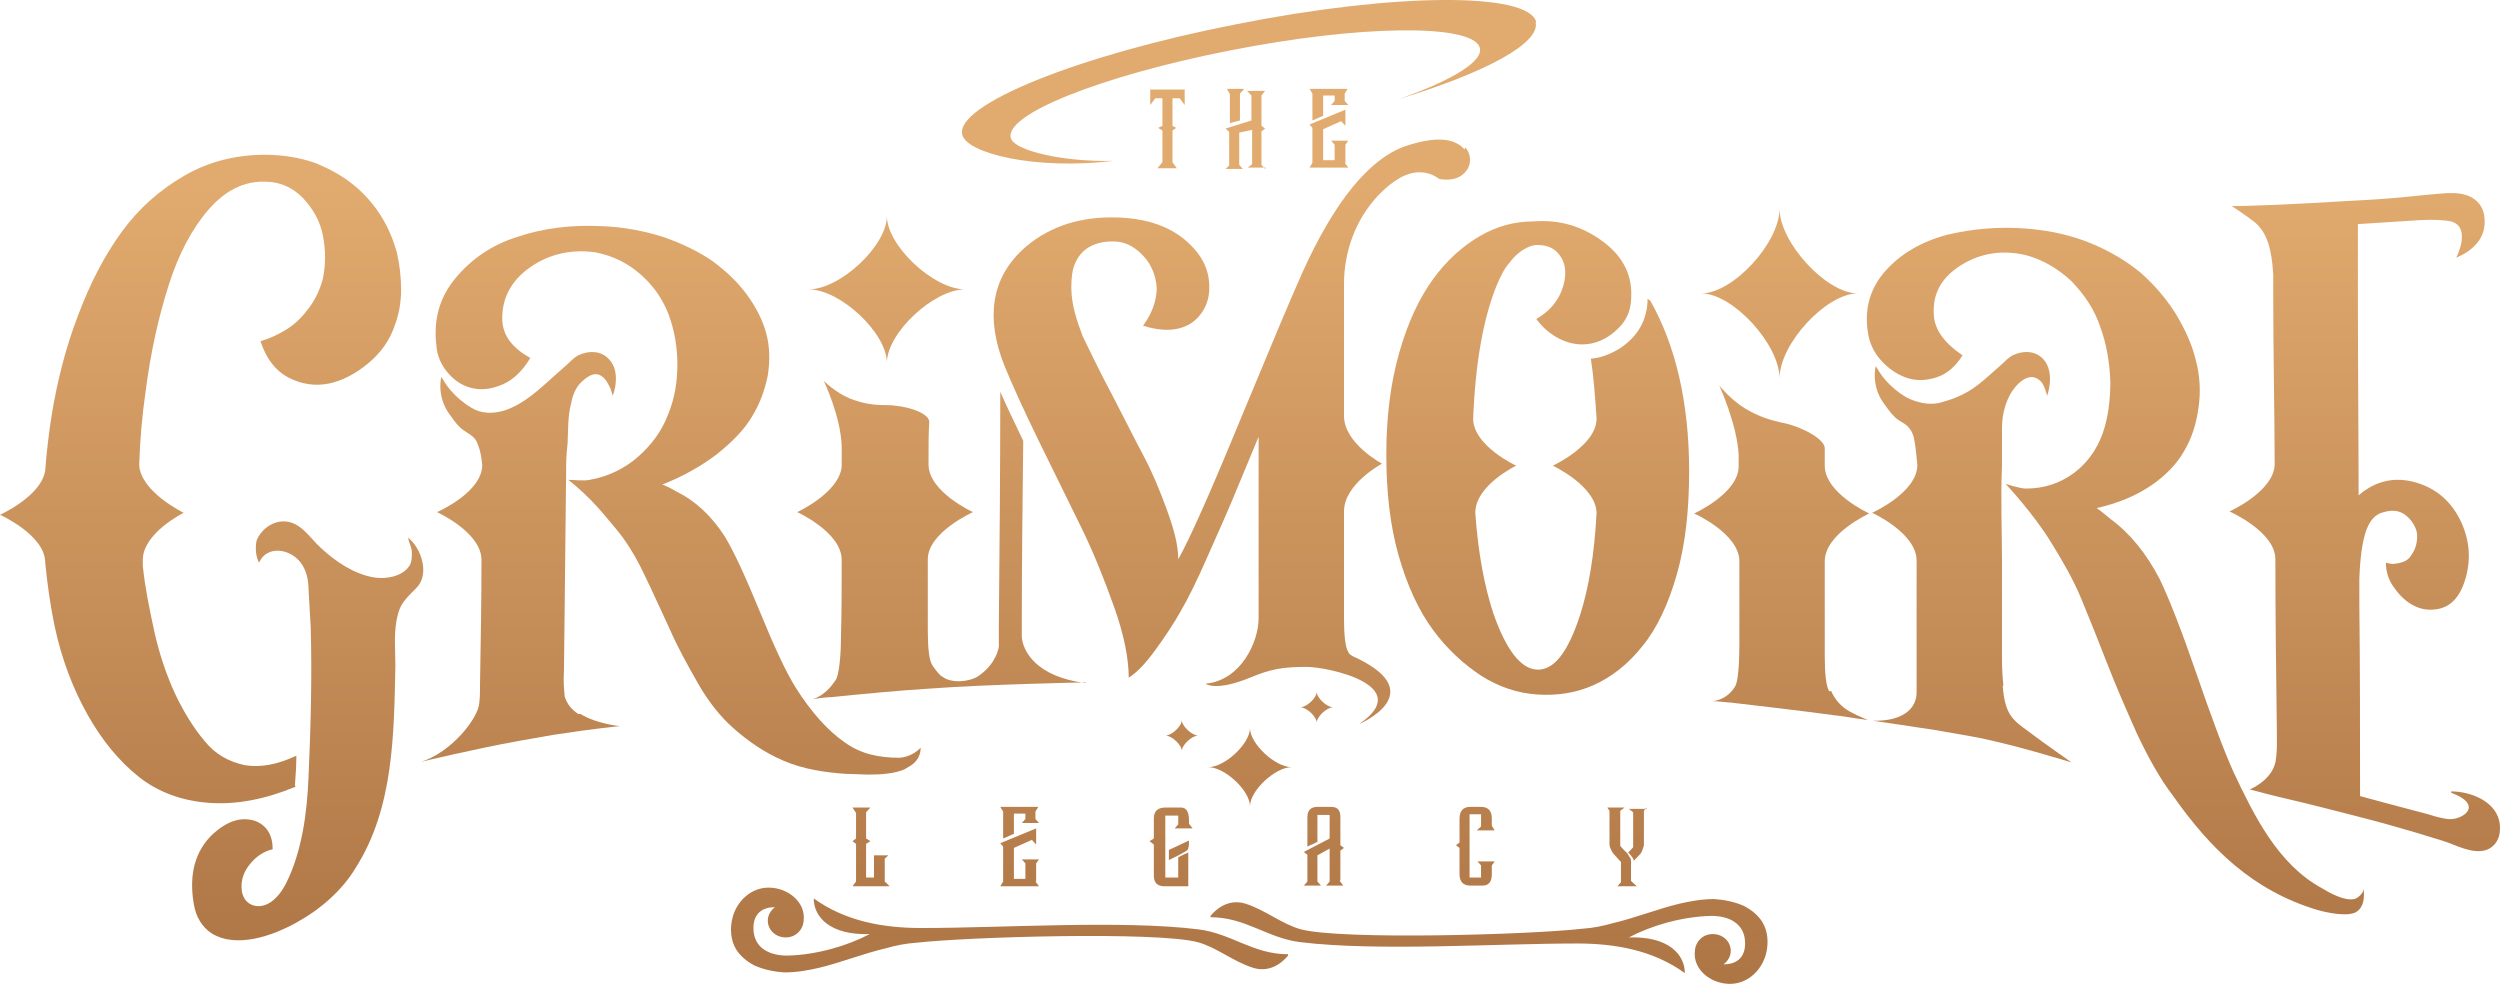 <svg width="142" height="56" viewBox="0 0 142 56" fill="none" xmlns="http://www.w3.org/2000/svg"><path d="M103.89 39.256C103.727 38.95 103.646 38.301 103.646 37.269C103.646 36.236 103.646 35.166 103.646 34.134C103.646 32.987 103.646 32.682 103.646 31.879C103.646 30.312 106.173 29.165 106.173 29.165C106.173 29.165 103.646 28.018 103.646 26.451C103.646 26.107 103.646 25.763 103.646 25.457C103.646 24.922 102.26 24.196 101.2 24.005C100.508 23.852 99.896 23.661 99.122 23.202C98.307 22.706 97.655 21.903 97.655 21.903C97.655 21.903 98.674 24.12 98.755 25.84C98.755 26.069 98.755 26.26 98.755 26.489C98.755 28.018 96.228 29.165 96.228 29.165C96.228 29.165 98.796 30.312 98.796 31.879C98.796 33.484 98.796 35.052 98.796 36.657C98.796 37.765 98.714 38.759 98.551 38.989C98.51 39.065 98.144 39.715 97.288 39.83C97.695 39.83 98.103 39.906 98.307 39.906C100.263 40.135 102.26 40.365 104.216 40.632C104.42 40.632 105.48 40.823 106.091 40.9C105.113 40.479 104.787 40.288 104.502 39.982C104.257 39.753 104.054 39.371 104.013 39.256H103.89Z" fill="url(#paint0_linear_13_865)"/><path d="M93.579 16.972C93.579 16.972 93.579 17.086 93.579 17.163C93.497 18.348 92.927 19.227 91.867 19.877C91.378 20.144 90.889 20.335 90.359 20.373C90.522 21.405 90.603 22.552 90.685 23.775C90.685 25.304 88.199 26.451 88.199 26.451C88.199 26.451 90.644 27.598 90.685 29.127C90.563 31.496 90.237 33.408 89.748 34.937C89.055 37.077 88.24 38.109 87.261 38.033C86.365 37.956 85.549 36.924 84.816 34.822C84.327 33.331 83.96 31.458 83.797 29.127C83.797 27.559 86.12 26.451 86.12 26.451C86.12 26.451 83.716 25.343 83.675 23.814C83.797 20.641 84.245 18.042 85.06 16.092C85.264 15.634 85.468 15.213 85.754 14.908C85.998 14.563 86.283 14.334 86.528 14.181C86.772 14.028 87.058 13.914 87.302 13.914C87.913 13.914 88.362 14.105 88.688 14.64C88.973 15.137 88.973 15.748 88.729 16.436C88.484 17.124 87.995 17.698 87.261 18.118C87.71 18.73 88.28 19.15 88.892 19.38C89.503 19.609 90.074 19.609 90.604 19.456C91.133 19.303 91.582 18.997 91.989 18.577C92.397 18.156 92.601 17.66 92.641 17.086C92.764 15.71 92.234 14.602 91.052 13.723C89.87 12.843 88.566 12.461 87.098 12.576C86.039 12.576 85.02 12.844 84.041 13.417C83.063 13.99 82.167 14.793 81.392 15.863C80.618 16.933 79.966 18.309 79.477 20.029C78.988 21.749 78.743 23.661 78.743 25.801C78.743 27.903 78.947 29.815 79.436 31.535C79.925 33.255 80.577 34.669 81.392 35.777C82.208 36.886 83.145 37.727 84.123 38.377C85.142 39.026 86.202 39.37 87.302 39.447C88.403 39.523 89.503 39.37 90.522 38.912C91.541 38.453 92.478 37.727 93.293 36.695C94.109 35.701 94.761 34.325 95.25 32.605C95.739 30.885 95.943 28.935 95.943 26.757C95.943 22.858 95.168 19.609 93.742 17.086L93.579 16.972Z" fill="url(#paint1_linear_13_865)"/><path d="M16.751 44.607C16.792 44.072 16.833 43.499 16.833 42.925C15.773 43.422 14.795 43.613 13.898 43.46C13.002 43.269 12.227 42.849 11.616 42.084C11.005 41.358 10.434 40.441 9.945 39.409C9.456 38.339 9.048 37.154 8.763 35.854C8.478 34.554 8.233 33.331 8.111 32.146C8.111 32.032 8.111 31.917 8.111 31.802C8.111 30.273 10.434 29.127 10.434 29.127C10.434 29.127 7.988 27.942 7.907 26.413C7.948 24.999 8.07 23.622 8.274 22.208C8.559 19.991 9.008 18.004 9.578 16.207C10.149 14.411 10.923 12.958 11.861 11.888C12.798 10.818 13.857 10.283 15.04 10.321C15.895 10.321 16.588 10.627 17.2 11.238C17.77 11.85 18.178 12.538 18.341 13.379C18.504 14.22 18.504 15.022 18.341 15.825C18.178 16.437 17.933 16.972 17.566 17.469C17.2 17.965 16.792 18.386 16.303 18.692C15.814 18.998 15.325 19.227 14.795 19.38C15.121 20.374 15.651 21.061 16.384 21.444C17.118 21.826 17.892 21.941 18.667 21.788C19.441 21.635 20.216 21.214 20.909 20.641C21.642 20.029 22.131 19.341 22.416 18.501C22.661 17.851 22.783 17.163 22.783 16.475C22.783 15.748 22.702 15.022 22.539 14.334C22.335 13.608 22.05 12.92 21.642 12.27C21.235 11.62 20.705 11.009 20.093 10.512C19.482 10.015 18.748 9.595 17.892 9.251C16.996 8.945 16.058 8.792 15.04 8.792C13.409 8.792 11.86 9.174 10.475 9.977C9.089 10.779 7.907 11.812 6.929 13.149C5.951 14.487 5.136 16.054 4.443 17.889C3.75 19.686 3.261 21.597 2.935 23.584C2.772 24.616 2.649 25.648 2.568 26.719C2.364 28.171 0 29.241 0 29.241C0 29.241 2.568 30.388 2.568 31.955C2.69 33.178 2.853 34.363 3.098 35.548C3.505 37.459 4.157 39.141 4.973 40.594C5.788 42.046 6.766 43.231 7.866 44.11C8.967 44.989 10.312 45.486 11.861 45.601C13.409 45.716 15.039 45.41 16.792 44.684L16.751 44.607Z" fill="url(#paint2_linear_13_865)"/><path d="M23.191 30.579C23.232 30.846 23.395 31.114 23.395 31.382C23.395 31.687 23.395 31.993 23.191 32.223C22.784 32.758 21.887 32.911 21.235 32.796C20.094 32.605 19.034 31.879 18.219 31.114C17.567 30.541 17.037 29.509 15.937 29.623C15.325 29.7 14.836 30.12 14.592 30.655C14.551 30.77 14.428 31.42 14.714 31.955C15.162 30.961 16.466 31.152 17.078 31.955C17.404 32.375 17.526 32.949 17.526 33.484C17.567 34.21 17.608 34.937 17.648 35.624C17.73 38.453 17.648 41.282 17.526 44.11C17.445 46.136 17.159 48.391 16.222 50.226C16.018 50.608 15.774 50.952 15.407 51.22C14.714 51.717 13.858 51.449 13.736 50.608C13.654 49.996 13.858 49.461 14.265 49.003C14.591 48.62 14.999 48.353 15.488 48.238C15.488 47.435 15.162 46.9 14.51 46.633C13.695 46.365 12.921 46.633 12.105 47.359C11.086 48.315 10.72 49.652 11.005 51.334C11.127 52.099 11.494 52.672 12.024 53.016C13.45 53.895 15.529 53.131 16.833 52.404C18.219 51.64 19.442 50.57 20.216 49.27C22.376 45.868 22.376 41.626 22.458 37.803C22.458 36.809 22.335 35.816 22.621 34.822C22.784 34.21 23.191 33.866 23.64 33.407C24.414 32.643 23.966 31.191 23.191 30.541V30.579Z" fill="url(#paint3_linear_13_865)"/><path d="M54.818 16.436C53.025 16.436 50.376 18.921 50.376 20.603C50.376 18.921 47.727 16.436 45.933 16.436C47.727 16.436 50.376 13.952 50.376 12.27C50.376 13.952 53.025 16.436 54.818 16.436Z" fill="url(#paint4_linear_13_865)"/><path d="M105.521 16.666C103.727 16.666 101.078 19.533 101.078 21.482C101.078 19.571 98.429 16.666 96.636 16.666C98.429 16.666 101.078 13.799 101.078 11.85C101.078 13.761 103.727 16.666 105.521 16.666Z" fill="url(#paint5_linear_13_865)"/><path d="M32.85 40.555C32.483 40.326 32.198 39.982 32.076 39.562C32.035 39.179 31.994 38.683 32.035 38.033C32.076 34.287 32.117 30.503 32.157 26.757C32.157 26.375 32.158 25.84 32.239 25.19C32.28 24.425 32.239 23.661 32.443 22.896C32.524 22.476 32.688 22.017 33.014 21.711C33.299 21.444 33.706 21.1 34.114 21.329C34.399 21.482 34.562 21.826 34.684 22.094C34.725 22.208 34.766 22.361 34.807 22.476C34.807 22.476 35.337 21.138 34.562 20.373C34.114 19.915 33.462 19.915 32.932 20.144C32.647 20.259 32.443 20.488 32.239 20.679C31.995 20.909 31.75 21.1 31.506 21.329C30.65 22.094 29.794 22.935 28.652 23.317C28 23.508 27.348 23.508 26.778 23.164C26.329 22.896 25.922 22.552 25.596 22.17C25.392 21.941 25.229 21.673 25.066 21.406C25.066 21.406 24.78 22.476 25.514 23.508C25.718 23.775 25.881 24.043 26.125 24.272C26.37 24.502 26.655 24.616 26.9 24.846C27.022 24.96 27.104 25.113 27.145 25.266C27.308 25.648 27.348 26.031 27.389 26.413C27.389 27.98 24.821 29.088 24.821 29.088C24.821 29.088 27.348 30.235 27.348 31.802C27.348 34.096 27.307 36.427 27.267 38.759C27.267 39.179 27.267 39.562 27.226 39.906C27.185 40.785 25.636 42.734 23.924 43.269C23.924 43.269 26.941 42.543 29.468 42.084C30.12 41.97 30.772 41.855 31.424 41.74C33.625 41.397 35.214 41.243 35.214 41.243C35.214 41.243 33.91 41.129 32.973 40.555H32.85Z" fill="url(#paint6_linear_13_865)"/><path d="M51.436 43.652C51.925 43.422 52.292 43.078 52.292 42.467C52.292 42.467 51.843 43.002 51.069 43.04C49.887 43.04 48.868 42.811 47.971 42.161C47.034 41.511 46.097 40.479 45.2 39.065C44.629 38.148 43.977 36.733 43.162 34.746C42.347 32.758 41.695 31.344 41.165 30.465C40.391 29.28 39.494 28.439 38.393 27.904C38.149 27.751 37.904 27.636 37.619 27.521C38.801 27.063 39.861 26.451 40.717 25.801C41.572 25.113 42.266 24.425 42.714 23.661C43.162 22.935 43.447 22.132 43.61 21.329C43.733 20.527 43.733 19.724 43.529 18.959C43.325 18.195 42.958 17.469 42.428 16.742C41.899 16.016 41.246 15.405 40.472 14.831C39.698 14.296 38.76 13.838 37.66 13.455C36.559 13.111 35.377 12.882 34.114 12.844C32.443 12.767 30.853 12.958 29.386 13.455C27.919 13.914 26.778 14.717 25.881 15.787C24.984 16.857 24.617 18.119 24.781 19.571C24.821 20.221 25.066 20.756 25.473 21.215C25.881 21.673 26.329 21.941 26.859 22.055C27.389 22.17 27.96 22.094 28.571 21.826C29.182 21.559 29.712 21.023 30.12 20.335C29.101 19.762 28.571 19.074 28.53 18.195C28.489 16.972 29.019 15.94 30.12 15.175C31.22 14.411 32.484 14.143 33.829 14.334C34.807 14.525 35.663 14.946 36.396 15.596C37.13 16.245 37.66 17.01 37.986 17.889C38.312 18.768 38.475 19.724 38.475 20.718C38.475 21.712 38.312 22.667 37.945 23.546C37.619 24.425 37.048 25.228 36.274 25.916C35.5 26.604 34.562 27.063 33.503 27.254C33.177 27.33 32.524 27.254 32.28 27.254C33.625 28.324 34.277 29.203 34.929 29.968C35.581 30.732 36.111 31.611 36.6 32.643C37.089 33.637 37.538 34.669 38.027 35.701C38.475 36.733 39.046 37.765 39.657 38.836C40.268 39.906 40.961 40.747 41.654 41.358C42.469 42.085 43.407 42.734 44.466 43.193C45.608 43.69 46.871 43.881 48.094 43.958C48.501 43.958 48.95 43.996 49.357 43.996C49.968 43.996 50.865 43.958 51.477 43.652H51.436Z" fill="url(#paint7_linear_13_865)"/><path d="M61.666 38.797C58.853 38.453 58.079 36.962 58.038 36.16C58.038 35.969 58.038 35.777 58.038 35.548C58.038 32.032 58.079 28.553 58.12 25.037C57.59 23.928 57.142 23.011 56.816 22.247C56.816 26.68 56.775 31.152 56.734 35.586C56.734 35.892 56.734 36.16 56.734 36.389C56.734 36.465 56.734 36.542 56.734 36.618C56.734 36.657 56.734 36.695 56.734 36.733C56.571 37.574 56 38.109 55.552 38.415C55.063 38.721 54.085 38.835 53.555 38.453C53.555 38.453 53.473 38.415 53.433 38.377C53.229 38.186 52.984 37.842 52.944 37.765C52.781 37.498 52.699 36.848 52.699 35.816C52.699 34.784 52.699 33.713 52.699 32.681C52.699 32.299 52.699 32.032 52.699 31.764C52.699 30.235 55.267 29.088 55.267 29.088C55.267 29.088 52.74 27.942 52.74 26.375C52.74 25.304 52.74 24.616 52.781 23.966C52.781 23.431 51.395 23.011 50.335 23.011C49.642 23.011 49.031 22.934 48.257 22.629C47.441 22.285 46.789 21.635 46.789 21.635C46.789 21.635 47.768 23.661 47.808 25.381C47.808 25.725 47.808 26.107 47.808 26.489C47.686 27.98 45.281 29.088 45.281 29.088C45.281 29.088 47.808 30.235 47.808 31.802C47.808 33.255 47.808 34.745 47.767 36.198C47.767 37.306 47.645 38.339 47.482 38.606C47.401 38.682 47.034 39.409 46.178 39.715C46.586 39.638 46.993 39.6 47.197 39.6C49.112 39.409 51.028 39.218 52.944 39.103C55.96 38.874 61.625 38.759 61.666 38.759V38.797Z" fill="url(#paint8_linear_13_865)"/><path d="M83.186 8.486C82.575 7.798 81.474 7.76 79.844 8.295C77.765 9.021 75.809 11.429 73.975 15.481C73.323 16.933 72.141 19.762 70.429 23.89C68.717 28.056 67.535 30.694 66.924 31.764C66.924 30.962 66.679 30.044 66.272 28.936C65.864 27.827 65.456 26.833 64.967 25.916C64.478 24.999 63.907 23.852 63.174 22.438C62.44 21.062 61.91 19.953 61.503 19.112C61.34 18.692 61.177 18.233 61.055 17.774C60.932 17.316 60.851 16.819 60.851 16.322C60.851 15.825 60.892 15.366 61.055 14.984C61.218 14.602 61.462 14.258 61.87 14.029C62.277 13.799 62.766 13.684 63.418 13.723C63.989 13.761 64.519 14.067 64.967 14.564C65.415 15.06 65.66 15.672 65.701 16.36C65.701 17.048 65.456 17.774 64.926 18.501C65.66 18.73 66.353 18.806 66.964 18.654C67.576 18.501 68.024 18.157 68.35 17.622C68.676 17.086 68.758 16.436 68.635 15.71C68.513 15.06 68.187 14.487 67.698 13.99C66.638 12.882 65.13 12.347 63.133 12.347C61.054 12.347 59.383 12.996 58.079 14.181C56.327 15.825 55.96 18.042 57.06 20.794C57.468 21.788 58.12 23.24 59.017 25.075C59.913 26.91 60.728 28.553 61.421 29.968C62.114 31.382 62.726 32.911 63.296 34.516C63.867 36.122 64.112 37.459 64.112 38.492C64.601 38.186 65.09 37.651 65.62 36.924C66.149 36.198 66.638 35.472 67.046 34.746C67.494 33.981 67.983 32.987 68.554 31.688C69.124 30.388 69.614 29.318 69.98 28.439C70.347 27.56 70.836 26.375 71.489 24.808C71.489 28.248 71.489 31.688 71.489 35.128C71.489 36.427 70.51 38.644 68.472 38.836C68.472 38.836 69.043 39.294 70.999 38.492C72.181 37.995 72.874 37.88 74.219 37.88C75.442 37.88 80.414 38.95 77.194 41.129C77.194 41.129 81.27 39.409 77.072 37.383C76.787 37.268 76.624 37.154 76.583 37.039C76.42 36.771 76.339 36.122 76.339 35.128C76.339 34.019 76.339 32.873 76.339 31.764C76.339 30.847 76.339 29.93 76.339 29.05C76.339 27.483 78.499 26.337 78.499 26.337C78.499 26.337 76.339 25.19 76.339 23.623C76.339 21.138 76.339 18.615 76.339 16.131C76.339 14.296 76.991 12.461 78.295 11.085C79.11 10.244 79.885 9.786 80.618 9.786C81.026 9.786 81.392 9.9 81.759 10.168C82.452 10.283 82.982 10.13 83.308 9.671C83.593 9.289 83.552 8.715 83.226 8.371L83.186 8.486Z" fill="url(#paint9_linear_13_865)"/><path d="M134.254 50.456C134.254 50.723 133.969 50.991 133.725 51.067C133.154 51.182 132.339 50.723 131.891 50.456C129.364 49.08 128.019 46.289 126.877 43.881C126.307 42.62 125.614 40.747 124.758 38.262C123.902 35.778 123.209 34.02 122.68 32.911C121.905 31.42 120.968 30.274 119.867 29.471C119.623 29.28 119.378 29.05 119.093 28.859C120.275 28.592 121.294 28.171 122.15 27.598C123.006 27.025 123.658 26.337 124.065 25.61C124.514 24.846 124.758 24.043 124.88 23.126C125.003 22.247 124.962 21.329 124.717 20.45C124.514 19.571 124.106 18.692 123.576 17.813C123.046 16.972 122.394 16.207 121.62 15.519C120.845 14.87 119.908 14.296 118.808 13.838C117.707 13.379 116.525 13.111 115.262 12.997C113.591 12.844 112.001 12.997 110.575 13.341C109.148 13.723 107.966 14.411 107.11 15.367C106.254 16.322 105.888 17.469 106.091 18.845C106.173 19.456 106.417 19.992 106.825 20.45C107.232 20.909 107.721 21.253 108.251 21.444C108.781 21.635 109.352 21.635 109.963 21.444C110.575 21.253 111.064 20.832 111.471 20.183C110.452 19.495 109.882 18.73 109.841 17.889C109.759 16.666 110.289 15.749 111.39 15.061C112.49 14.373 113.713 14.182 115.058 14.487C116.036 14.755 116.892 15.252 117.666 15.978C118.4 16.743 118.971 17.583 119.297 18.577C119.663 19.571 119.827 20.603 119.867 21.673C119.867 22.744 119.745 23.738 119.419 24.655C119.093 25.534 118.563 26.298 117.789 26.872C117.014 27.445 116.118 27.751 115.058 27.751C114.732 27.751 113.917 27.483 113.917 27.483C113.917 27.483 115.506 29.165 116.525 30.847C117.137 31.841 117.748 32.873 118.237 34.058C118.726 35.243 119.215 36.466 119.704 37.727C120.193 38.989 120.764 40.288 121.375 41.664C122.027 43.04 122.68 44.225 123.413 45.181C125.533 48.2 127.937 50.57 131.605 51.679C132.135 51.832 133.358 52.099 133.847 51.793C134.295 51.487 134.295 50.952 134.254 50.494V50.456Z" fill="url(#paint10_linear_13_865)"/><path d="M113.794 38.951C113.754 38.568 113.713 38.072 113.713 37.422C113.713 35.587 113.713 33.714 113.713 31.879C113.713 30.083 113.632 28.286 113.713 26.49C113.713 25.764 113.713 25.076 113.713 24.349C113.713 23.7 113.835 23.05 114.161 22.438C114.365 22.018 115.058 21.177 115.669 21.483C115.955 21.635 116.036 21.788 116.158 22.094C116.199 22.209 116.24 22.362 116.281 22.476C116.281 22.476 116.77 21.139 116.036 20.374C115.588 19.915 114.936 19.915 114.406 20.145C114.121 20.259 113.917 20.489 113.713 20.68C113.468 20.909 113.224 21.1 112.979 21.33C112.124 22.094 111.512 22.515 110.249 22.859C109.596 23.05 108.822 22.859 108.251 22.553C107.803 22.285 107.396 21.941 107.07 21.559C106.866 21.33 106.703 21.062 106.54 20.794C106.54 20.794 106.254 21.865 106.988 22.897C107.192 23.164 107.355 23.432 107.599 23.661C107.803 23.891 108.129 24.005 108.333 24.196C108.578 24.426 108.7 24.732 108.741 25.037C108.822 25.496 108.863 25.955 108.904 26.413C108.904 27.98 106.336 29.127 106.336 29.127C106.336 29.127 108.863 30.274 108.863 31.841C108.863 33.217 108.863 34.631 108.863 36.008C108.863 36.734 108.863 37.46 108.863 38.186C108.863 38.607 108.863 38.989 108.863 39.333C108.863 40.212 108.129 40.976 106.377 40.938C106.377 40.938 107.477 41.091 109.963 41.473C110.616 41.588 111.268 41.703 111.92 41.817C114.121 42.2 117.666 43.308 117.666 43.308C117.666 43.308 116.077 42.2 115.221 41.55C114.324 40.9 113.876 40.594 113.754 38.951H113.794Z" fill="url(#paint11_linear_13_865)"/><path d="M139.227 45.028C141.184 45.754 139.798 46.633 139.023 46.519C138.738 46.48 138.371 46.404 137.923 46.251C136.619 45.907 135.314 45.563 134.051 45.219C134.051 41.55 134.051 37.918 134.01 34.249C134.01 33.79 134.01 33.331 134.01 32.873C134.051 31.726 134.173 30.809 134.377 30.197C134.581 29.586 134.907 29.203 135.396 29.089C135.926 28.936 136.333 29.012 136.66 29.28C136.904 29.471 137.067 29.7 137.189 29.968C137.312 30.235 137.311 30.503 137.271 30.77C137.23 31.038 137.148 31.267 136.985 31.497C136.863 31.726 136.659 31.879 136.374 31.955C136.089 32.032 135.844 32.07 135.518 31.955C135.518 32.414 135.641 32.873 135.926 33.293C136.211 33.714 136.537 34.058 136.904 34.287C137.271 34.516 137.638 34.631 138.045 34.631C138.983 34.631 139.635 34.134 140.002 32.987C140.368 31.841 140.287 30.732 139.798 29.662C139.268 28.515 138.412 27.751 137.23 27.407C136.048 27.063 134.948 27.292 133.969 28.133C133.969 25.037 133.929 20.871 133.929 17.163C133.929 15.672 133.929 13.952 133.929 12.729C135.233 12.653 136.211 12.576 137.515 12.5C138.29 12.461 138.86 12.5 139.227 12.576C140.409 12.92 139.513 14.64 139.513 14.64C140.409 14.258 141.306 13.532 141.102 12.232C140.857 10.856 139.268 10.971 139.268 10.971C139.146 10.971 139.023 10.971 138.942 10.971C137.841 11.047 136.7 11.2 135.6 11.277C134.662 11.353 133.806 11.391 133.073 11.43C130.75 11.582 127.285 11.735 126.756 11.697C126.756 11.697 127.57 12.232 128.06 12.614C128.752 13.188 129.038 14.105 129.119 15.596C129.119 16.055 129.119 16.322 129.119 16.857C129.119 19.839 129.201 23.929 129.201 26.413C129.119 27.942 126.633 29.05 126.633 29.05C126.633 29.05 129.242 30.197 129.242 31.764C129.242 34.937 129.282 38.148 129.323 41.32C129.323 41.97 129.364 42.658 129.242 43.308C128.997 44.34 127.815 44.837 127.774 44.837C128.101 44.913 128.63 45.066 128.793 45.104C129.527 45.295 130.587 45.525 131.932 45.869C133.277 46.213 134.499 46.519 135.6 46.824C136.7 47.13 137.719 47.436 138.697 47.742C139.472 47.971 140.409 48.544 141.224 48.277C141.754 48.086 141.999 47.589 141.999 47.092C142.039 46.022 141.183 45.334 140.124 45.066C139.838 44.99 139.513 44.951 139.227 44.951V45.028Z" fill="url(#paint12_linear_13_865)"/><path d="M50.498 48.544L50.254 48.773V50.072L50.539 50.34H48.42L48.623 50.072V47.932L48.42 47.779L48.623 47.626V46.174L48.42 45.868H49.438L49.194 46.136V47.626L49.438 47.779L49.194 47.932V49.843H49.642V48.582H50.457L50.498 48.544Z" fill="url(#paint13_linear_13_865)"/><path d="M58.812 50.073L59.016 50.341H56.815L56.978 50.073V48.085L56.815 47.894L58.853 47.053V47.971L58.609 47.703L57.59 48.162V49.92H58.242V49.041L58.038 48.812H59.016L58.853 49.041V50.073H58.812ZM56.978 47.665V46.098L56.815 45.83H58.976L58.812 46.098V46.518L59.016 46.748H58.038L58.242 46.518V46.212H57.59V47.359L56.978 47.627V47.665Z" fill="url(#paint14_linear_13_865)"/><path d="M66.923 48.697C67.209 48.544 67.372 48.468 67.413 48.468C67.413 48.468 67.494 48.429 67.494 48.391C67.494 48.391 67.494 48.353 67.494 48.315V50.34H66.149C65.742 50.34 65.538 50.149 65.538 49.729V47.971L65.293 47.779L65.538 47.627V46.48C65.538 46.098 65.742 45.868 66.19 45.868H67.087C67.372 45.868 67.535 46.098 67.535 46.595V46.786L67.739 47.053H66.72L66.923 46.824V46.327H66.19V49.844H66.923V48.659V48.697ZM66.394 48.276L67.535 47.741C67.535 47.932 67.535 48.085 67.494 48.162C67.494 48.238 67.454 48.276 67.413 48.315C67.413 48.315 67.046 48.544 66.394 48.85V48.276Z" fill="url(#paint15_linear_13_865)"/><path d="M76.094 50.035L76.298 50.302H75.32L75.523 50.073V48.2L74.83 48.582V50.073L75.034 50.302H74.056L74.26 50.073V48.544L74.056 48.391L75.523 47.627V46.289H74.83V47.818L74.26 48.085V46.404C74.26 46.021 74.463 45.83 74.83 45.83H75.605C75.971 45.83 76.134 46.021 76.134 46.404V48.009L76.338 48.162L76.134 48.315V49.996L76.094 50.035Z" fill="url(#paint16_linear_13_865)"/><path d="M84.123 46.939V46.251H83.471V49.844H84.123V49.156L83.92 48.926H84.898L84.735 49.156V49.653C84.735 50.073 84.572 50.302 84.205 50.302H83.512C83.104 50.302 82.901 50.073 82.901 49.653V48.162L82.697 48.009L82.901 47.856V46.518C82.901 46.06 83.104 45.83 83.512 45.83H84.123C84.531 45.83 84.735 46.06 84.735 46.48V46.901L84.898 47.168H83.879L84.123 46.939Z" fill="url(#paint17_linear_13_865)"/><path d="M92.682 50.073L92.968 50.34H91.867L92.071 50.111V48.964L91.623 48.468C91.623 48.468 91.419 48.162 91.419 47.971V46.059L91.297 45.868H92.275L92.03 46.059V48.047C92.03 48.047 92.193 48.238 92.275 48.315C92.356 48.391 92.438 48.468 92.479 48.544C92.519 48.62 92.56 48.697 92.601 48.735C92.642 48.773 92.642 48.888 92.642 48.926V50.035L92.682 50.073ZM93.498 45.868L93.375 46.059V48.009C93.375 48.009 93.294 48.353 93.171 48.506L92.805 48.888C92.805 48.888 92.764 48.735 92.682 48.659C92.641 48.582 92.56 48.506 92.479 48.429L92.764 48.123V46.136L92.519 45.945H93.538L93.498 45.868Z" fill="url(#paint18_linear_13_865)"/><path d="M65.334 5.963V5.084H67.29V5.963L67.005 5.581H66.597V7.148L66.801 7.263L66.597 7.416V9.212L66.842 9.556H65.741L66.027 9.212V7.416L65.782 7.263L66.027 7.148V5.581H65.619L65.334 5.963Z" fill="url(#paint19_linear_13_865)"/><path d="M71.896 9.518H70.877L71.121 9.327V7.378L70.388 7.531V9.365L70.591 9.595H69.613L69.817 9.404V7.492L69.613 7.301L71.081 6.843V5.428L70.836 5.161H71.855L71.651 5.428V7.148L71.855 7.301C71.855 7.301 71.733 7.416 71.651 7.454V9.365L71.855 9.595L71.896 9.518ZM69.858 5.352L69.695 5.046H70.673L70.429 5.314V6.843L69.858 6.995V5.314V5.352Z" fill="url(#paint20_linear_13_865)"/><path d="M76.379 9.251L76.583 9.518H74.382L74.545 9.251V7.263L74.382 7.072L76.42 6.231V7.148L76.175 6.881L75.156 7.34V9.098H75.808V8.219L75.605 7.989H76.583L76.42 8.219V9.251H76.379ZM74.545 6.881V5.314L74.382 5.046H76.542L76.379 5.314V5.734L76.583 5.963H75.605L75.808 5.734V5.428H75.156V6.575L74.545 6.843V6.881Z" fill="url(#paint21_linear_13_865)"/><path fill-rule="evenodd" clip-rule="evenodd" d="M73.16 54.201C71.162 54.201 69.94 53.016 68.065 52.787C63.704 52.252 56.938 52.711 52.333 52.711C50.173 52.711 48.012 52.328 46.219 51.029C46.219 52.061 47.116 53.131 49.398 53.055C48.175 53.704 46.423 54.239 44.711 54.278C43.774 54.278 42.795 53.895 42.795 52.711C42.795 51.87 43.325 51.526 44.018 51.526C43.773 51.717 43.611 51.984 43.611 52.29C43.611 52.825 44.059 53.246 44.63 53.246C45.2 53.246 45.608 52.825 45.648 52.29C45.771 51.258 44.793 50.455 43.733 50.417C42.673 50.379 41.858 51.182 41.614 52.099C41.45 52.711 41.491 53.398 41.817 53.934C42.062 54.316 42.429 54.622 42.877 54.851C43.407 55.08 43.977 55.195 44.548 55.233C45.241 55.233 45.893 55.119 46.545 54.966C47.809 54.66 49.031 54.163 50.336 53.857C50.865 53.704 51.436 53.59 52.007 53.551C55.023 53.208 65.66 52.902 68.024 53.513C69.125 53.819 70.062 54.622 71.163 54.966C71.855 55.195 72.589 54.966 73.16 54.278V54.201ZM68.758 52.099C70.755 52.099 71.978 53.284 73.852 53.513C78.213 54.048 84.979 53.59 89.585 53.59C91.745 53.59 93.905 53.972 95.698 55.272C95.698 54.239 94.802 53.169 92.519 53.246C93.742 52.596 95.495 52.061 97.207 52.023C98.144 52.023 99.122 52.405 99.122 53.59C99.122 54.431 98.592 54.775 97.899 54.775C98.144 54.583 98.307 54.316 98.307 54.01C98.307 53.475 97.859 53.055 97.288 53.055C96.717 53.055 96.31 53.475 96.269 54.01C96.147 55.042 97.125 55.845 98.185 55.883C99.244 55.921 100.059 55.119 100.304 54.201C100.467 53.59 100.426 52.902 100.1 52.367C99.856 51.984 99.489 51.678 99.04 51.449C98.511 51.22 97.94 51.105 97.37 51.067C96.677 51.067 96.025 51.182 95.372 51.334C94.109 51.64 92.886 52.137 91.582 52.443C91.052 52.596 90.481 52.711 89.911 52.749C86.895 53.093 76.257 53.398 73.893 52.787C72.793 52.481 71.855 51.678 70.755 51.334C70.062 51.105 69.328 51.334 68.758 52.023V52.099Z" fill="url(#paint22_linear_13_865)"/><path d="M73.363 43.575C72.426 43.575 70.999 44.913 70.999 45.792C70.999 44.913 69.573 43.575 68.636 43.575C69.573 43.575 70.999 42.238 70.999 41.358C70.999 42.238 72.426 43.575 73.363 43.575Z" fill="url(#paint23_linear_13_865)"/><path d="M75.727 40.173C75.361 40.173 74.79 40.709 74.79 41.053C74.79 40.709 74.219 40.173 73.852 40.173C74.219 40.173 74.79 39.638 74.79 39.294C74.79 39.638 75.361 40.173 75.727 40.173Z" fill="url(#paint24_linear_13_865)"/><path d="M68.065 41.779C67.698 41.779 67.128 42.314 67.128 42.658C67.128 42.314 66.557 41.779 66.19 41.779C66.557 41.779 67.128 41.244 67.128 40.9C67.128 41.244 67.698 41.779 68.065 41.779Z" fill="url(#paint25_linear_13_865)"/><path d="M87.261 1.262C86.854 -0.458 79.232 -0.42 70.225 1.377C61.218 3.135 54.248 5.964 54.656 7.645C54.9 8.716 58.813 9.671 63.255 9.136C60.402 9.213 57.672 8.563 57.427 7.875C56.938 6.537 62.481 4.32 69.858 2.867C77.194 1.415 83.552 1.339 84.041 2.676C84.327 3.441 82.534 4.549 79.477 5.62C84.368 4.129 87.506 2.447 87.221 1.262H87.261Z" fill="url(#paint26_linear_13_865)"/><defs><linearGradient id="paint0_linear_13_865" x1="101.16" y1="58.903" x2="101.16" y2="10.474" gradientUnits="userSpaceOnUse"><stop stop-color="#AA7142"/><stop offset="1" stop-color="#E1AA6E"/></linearGradient><linearGradient id="paint1_linear_13_865" x1="87.221" y1="58.903" x2="87.221" y2="10.474" gradientUnits="userSpaceOnUse"><stop stop-color="#AA7142"/><stop offset="1" stop-color="#E1AA6E"/></linearGradient><linearGradient id="paint2_linear_13_865" x1="11.371" y1="58.903" x2="11.371" y2="10.474" gradientUnits="userSpaceOnUse"><stop stop-color="#AA7142"/><stop offset="1" stop-color="#E1AA6E"/></linearGradient><linearGradient id="paint3_linear_13_865" x1="17.485" y1="58.902" x2="17.485" y2="10.473" gradientUnits="userSpaceOnUse"><stop stop-color="#AA7142"/><stop offset="1" stop-color="#E1AA6E"/></linearGradient><linearGradient id="paint4_linear_13_865" x1="50.376" y1="58.903" x2="50.376" y2="10.473" gradientUnits="userSpaceOnUse"><stop stop-color="#AA7142"/><stop offset="1" stop-color="#E1AA6E"/></linearGradient><linearGradient id="paint5_linear_13_865" x1="101.078" y1="58.903" x2="101.078" y2="10.474" gradientUnits="userSpaceOnUse"><stop stop-color="#AA7142"/><stop offset="1" stop-color="#E1AA6E"/></linearGradient><linearGradient id="paint6_linear_13_865" x1="29.468" y1="58.903" x2="29.468" y2="10.474" gradientUnits="userSpaceOnUse"><stop stop-color="#AA7142"/><stop offset="1" stop-color="#E1AA6E"/></linearGradient><linearGradient id="paint7_linear_13_865" x1="38.475" y1="58.903" x2="38.475" y2="10.474" gradientUnits="userSpaceOnUse"><stop stop-color="#AA7142"/><stop offset="1" stop-color="#E1AA6E"/></linearGradient><linearGradient id="paint8_linear_13_865" x1="53.473" y1="58.903" x2="53.473" y2="10.474" gradientUnits="userSpaceOnUse"><stop stop-color="#AA7142"/><stop offset="1" stop-color="#E1AA6E"/></linearGradient><linearGradient id="paint9_linear_13_865" x1="69.94" y1="58.903" x2="69.94" y2="10.474" gradientUnits="userSpaceOnUse"><stop stop-color="#AA7142"/><stop offset="1" stop-color="#E1AA6E"/></linearGradient><linearGradient id="paint10_linear_13_865" x1="120.112" y1="58.903" x2="120.112" y2="10.474" gradientUnits="userSpaceOnUse"><stop stop-color="#AA7142"/><stop offset="1" stop-color="#E1AA6E"/></linearGradient><linearGradient id="paint11_linear_13_865" x1="112.042" y1="58.903" x2="112.042" y2="10.474" gradientUnits="userSpaceOnUse"><stop stop-color="#AA7142"/><stop offset="1" stop-color="#E1AA6E"/></linearGradient><linearGradient id="paint12_linear_13_865" x1="134.255" y1="58.903" x2="134.255" y2="10.474" gradientUnits="userSpaceOnUse"><stop stop-color="#AA7142"/><stop offset="1" stop-color="#E1AA6E"/></linearGradient><linearGradient id="paint13_linear_13_865" x1="49.479" y1="58.902" x2="49.479" y2="10.473" gradientUnits="userSpaceOnUse"><stop stop-color="#AA7142"/><stop offset="1" stop-color="#E1AA6E"/></linearGradient><linearGradient id="paint14_linear_13_865" x1="57.916" y1="58.903" x2="57.916" y2="10.473" gradientUnits="userSpaceOnUse"><stop stop-color="#AA7142"/><stop offset="1" stop-color="#E1AA6E"/></linearGradient><linearGradient id="paint15_linear_13_865" x1="66.516" y1="58.903" x2="66.516" y2="10.473" gradientUnits="userSpaceOnUse"><stop stop-color="#AA7142"/><stop offset="1" stop-color="#E1AA6E"/></linearGradient><linearGradient id="paint16_linear_13_865" x1="75.156" y1="58.903" x2="75.156" y2="10.473" gradientUnits="userSpaceOnUse"><stop stop-color="#AA7142"/><stop offset="1" stop-color="#E1AA6E"/></linearGradient><linearGradient id="paint17_linear_13_865" x1="83.797" y1="58.903" x2="83.797" y2="10.473" gradientUnits="userSpaceOnUse"><stop stop-color="#AA7142"/><stop offset="1" stop-color="#E1AA6E"/></linearGradient><linearGradient id="paint18_linear_13_865" x1="92.397" y1="58.903" x2="92.397" y2="10.473" gradientUnits="userSpaceOnUse"><stop stop-color="#AA7142"/><stop offset="1" stop-color="#E1AA6E"/></linearGradient><linearGradient id="paint19_linear_13_865" x1="66.312" y1="58.903" x2="66.312" y2="10.473" gradientUnits="userSpaceOnUse"><stop stop-color="#AA7142"/><stop offset="1" stop-color="#E1AA6E"/></linearGradient><linearGradient id="paint20_linear_13_865" x1="70.755" y1="58.903" x2="70.755" y2="10.474" gradientUnits="userSpaceOnUse"><stop stop-color="#AA7142"/><stop offset="1" stop-color="#E1AA6E"/></linearGradient><linearGradient id="paint21_linear_13_865" x1="75.442" y1="58.902" x2="75.442" y2="10.474" gradientUnits="userSpaceOnUse"><stop stop-color="#AA7142"/><stop offset="1" stop-color="#E1AA6E"/></linearGradient><linearGradient id="paint22_linear_13_865" x1="70.959" y1="58.903" x2="70.959" y2="10.474" gradientUnits="userSpaceOnUse"><stop stop-color="#AA7142"/><stop offset="1" stop-color="#E1AA6E"/></linearGradient><linearGradient id="paint23_linear_13_865" x1="70.999" y1="58.903" x2="70.999" y2="10.474" gradientUnits="userSpaceOnUse"><stop stop-color="#AA7142"/><stop offset="1" stop-color="#E1AA6E"/></linearGradient><linearGradient id="paint24_linear_13_865" x1="74.79" y1="58.903" x2="74.79" y2="10.474" gradientUnits="userSpaceOnUse"><stop stop-color="#AA7142"/><stop offset="1" stop-color="#E1AA6E"/></linearGradient><linearGradient id="paint25_linear_13_865" x1="67.127" y1="58.903" x2="67.127" y2="10.475" gradientUnits="userSpaceOnUse"><stop stop-color="#AA7142"/><stop offset="1" stop-color="#E1AA6E"/></linearGradient><linearGradient id="paint26_linear_13_865" x1="70.959" y1="58.903" x2="70.959" y2="10.474" gradientUnits="userSpaceOnUse"><stop stop-color="#AA7142"/><stop offset="1" stop-color="#E1AA6E"/></linearGradient></defs></svg>
